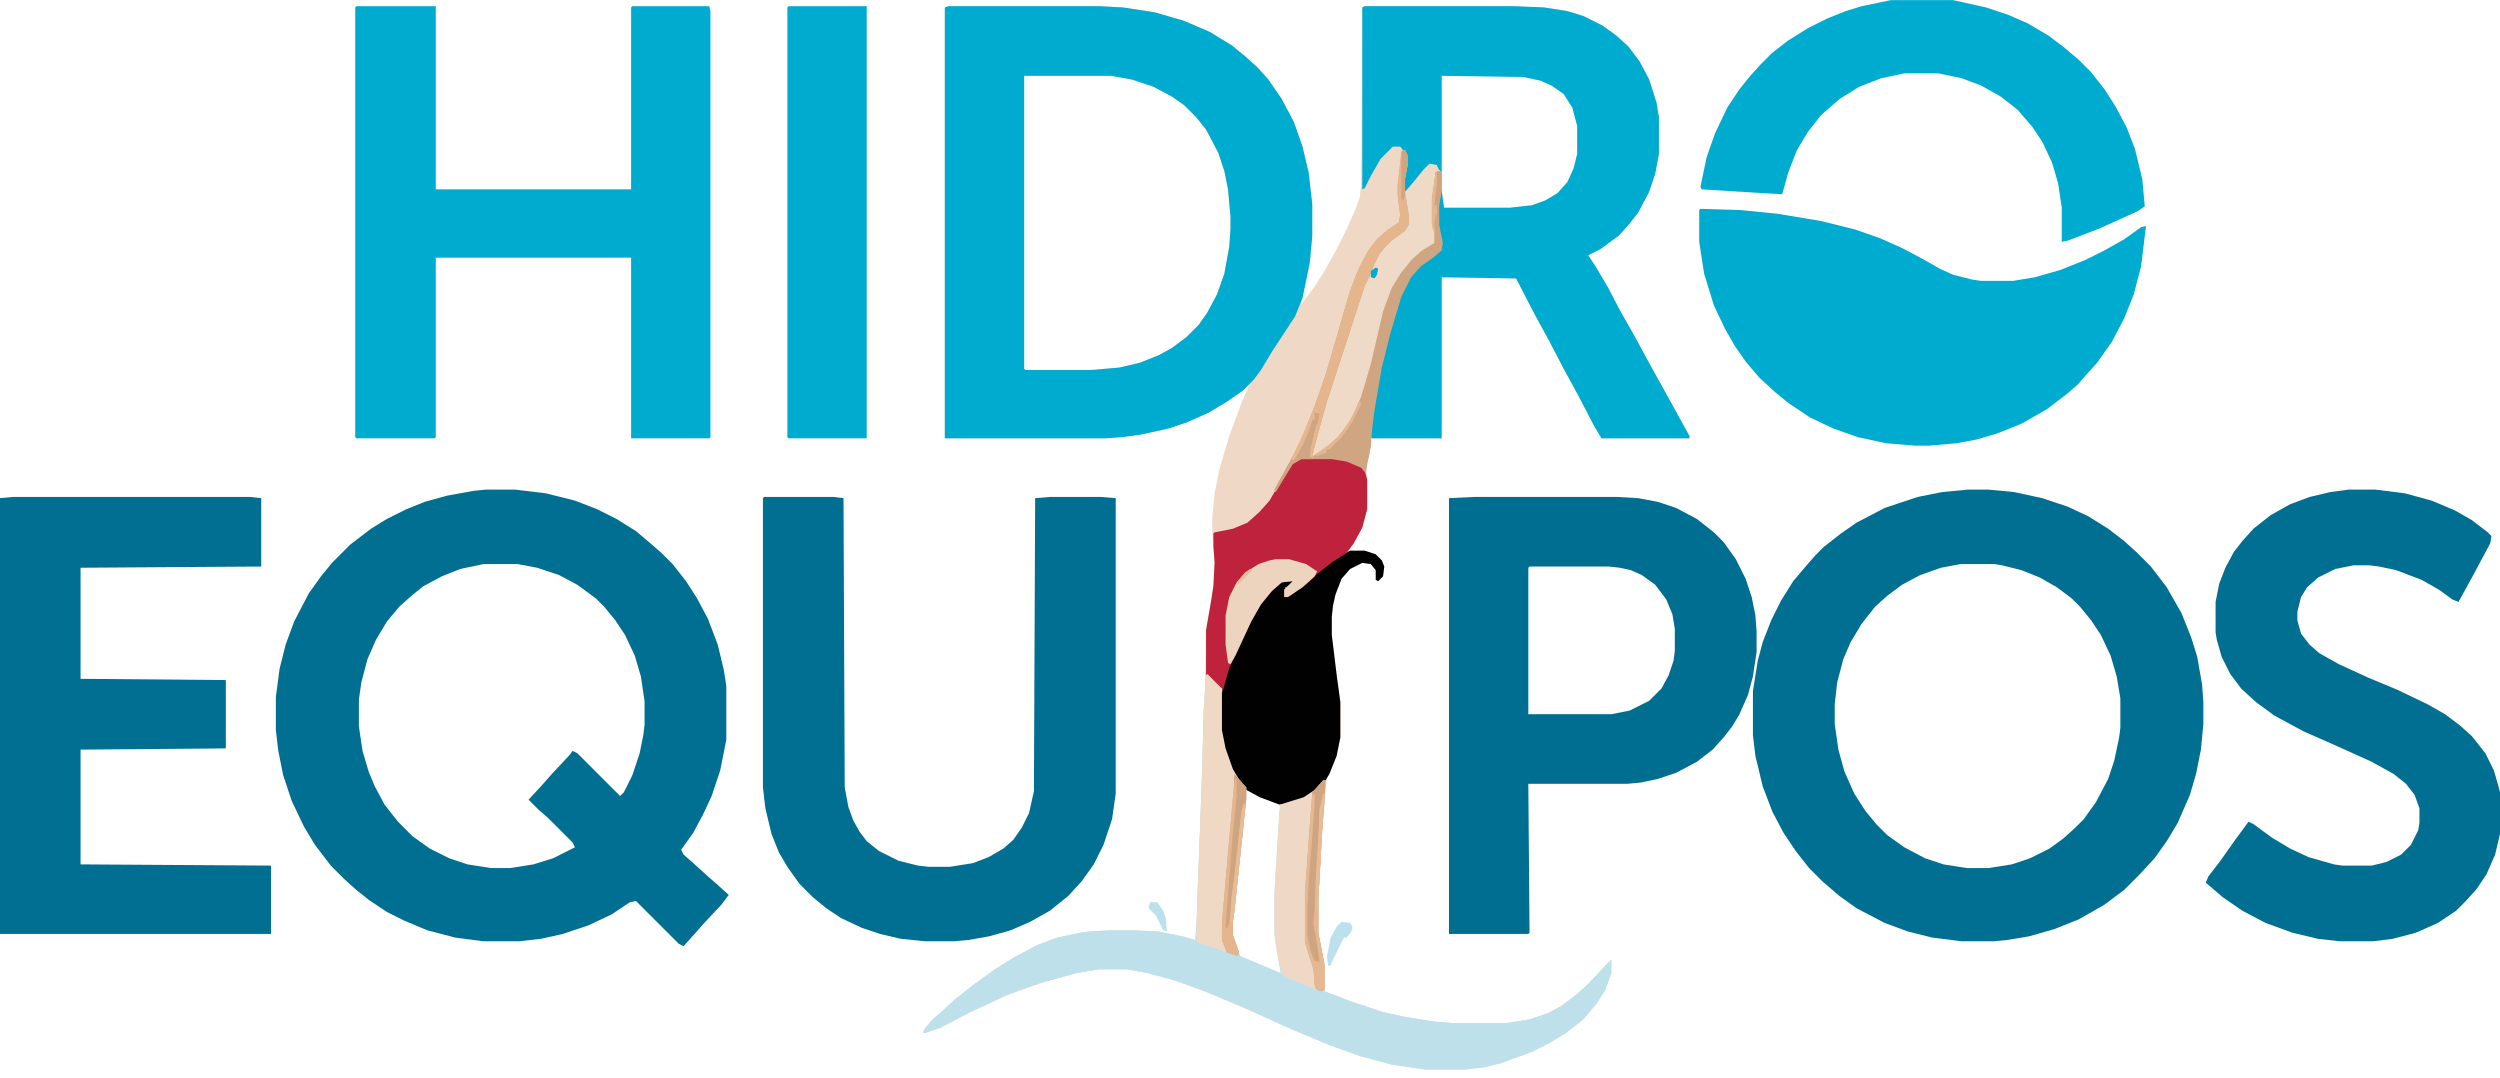 <?xml version="1.0" encoding="UTF-8"?>
<svg version="1.1" viewBox="0 0 2048 883" width="1280" height="552" xmlns="http://www.w3.org/2000/svg">
<path transform="translate(777,5)" d="m0 0h124l19 1 26 4 24 7 21 9 18 11 11 9 10 9 9 10 11 16 10 19 7 20 5 21 3 26v26l-2 22-6 29-1 5 10-13 9-14 10-18 8-16 8-18 3-9 1-11 1-144 2-1h123l24 1 19 3 13 4 16 8 11 8 10 9 9 12 8 15 6 19 2 12v30l-3 16-5 15-9 17-7 9-9 10-15 11-10 5 6 9 10 17 10 19 13 23 13 24 10 18 16 29 5 9v2h-72l-6-10-13-25-12-22-12-23-12-22-15-29-61-1v132h-58l-1 13-3 12 1 9v24l-4 15-7 13-5 7 2-1h12l9 3 5 5 2 5-1 8-4 4-2-1v-8l-4-5-7-1-10 5-7 8-5 13-2 9-1 9v15l4 33 3 22v29l-3 15-6 15-2 3-3 29-4 70v28l5 26v22l21 8 27 9 18 4 26 4 13 1h44l19-3 15-5 11-6 12-9 10-9 14-15 5-5v11l-5 14-7 11-11 13-14 11-13 8-16 8-25 9-12 3-16 2h-34l-27-4-26-7-25-9-31-13-40-18-31-13-25-9-22-6-17-3h-23l-18 3-29 8-28 10-30 14-25 13-12 4h-2l2-4 6-7 8-7 11-10 14-11 18-13 16-10 19-10 16-6 19-4 7-1 18-1h19l20 1 20 4 10 3 1-10 5-134 1-43 1-16 1-51 4-23 2-13 1-19-2-26v-10l2-21 4-20 8-27 10-27 6-14h-1l-7 6-10 7-15 9-18 8-15 5-23 5-15 2-14 1h-131v-353zm62 57v240l1 1h54l23-2 17-4 15-6 11-6 12-9 10-10 7-10 8-15 6-17 4-22 1-14v-11l-2-22-3-15-5-15-10-19-8-10-10-10-10-7-15-8-18-6-17-3zm342 0v102l2 7h54l18-2 11-4 10-6 9-10 5-11 3-12v-23l-4-15-7-11-11-8-9-4-14-3zm-118 190 1 2zm-42 395-7 64-5 44v11l6 17 10 5 25 10-2-12-3-21v-33l4-66v-7l-10-4z" fill="#EFD9C6"/>
<path transform="translate(398,401)" d="m0 0h24l25 3 24 6 18 7 16 8 16 10 13 11 8 7 9 9 11 14 9 14 9 17 8 21 5 21 2 13v44l-5 25-7 21-7 15-8 15-10 14 2 4 8 7 11 10 8 7 10 9-6 8-15 16-7 8-9 10-4-2-35-35-5 1-15 10-19 9-21 7-18 4-18 2h-29l-23-3-23-6-19-8-14-7-15-10-10-8-10-9-11-11-13-17-9-15-10-21-7-21-4-20-2-17v-27l3-23 5-20 7-19 12-23 10-14 9-11 15-15 17-13 13-8 16-8 15-6 18-5 22-4zm-2 61-19 4-15 6-15 8-10 8-10 9-10 12-9 15-7 16-5 19-2 14v22l3 20 5 17 5 12 8 15 11 14 12 12 14 10 16 8 15 5 19 3h16l19-3 16-5 18-9-2-4-20-20-8-7-8-8 12-13 7-8 15-16 2-3 4 2 35 35 3-3 7-14 6-18 3-15 1-8v-20l-3-20-5-17-8-17-8-12-9-11-7-7-15-11-15-8-18-6-16-3z" fill="#006F91"/>
<path transform="translate(1612,401)" d="m0 0h17l21 2 23 5 21 7 17 8 16 10 13 10 10 9 12 12 13 17 12 21 8 20 5 16 4 23 1 14v18l-2 21-4 20-5 17-10 23-9 15-10 14-12 13-13 13-16 12-21 12-20 8-21 6-18 3-11 1h-26l-24-3-20-5-19-7-23-12-14-10-14-12-11-11-11-14-10-15-9-17-8-21-6-25-2-17v-36l4-25 4-15 7-18 8-16 10-16 11-13 7-8 7-7 14-11 13-9 23-12 27-9 20-4zm-6 61-16 3-17 6-15 8-12 9-10 9-11 14-9 15-6 14-5 19-2 18v16l3 21 5 18 8 18 9 14 9 11 9 9 14 10 17 9 15 5 19 3h18l19-3 15-5 16-8 11-8 10-9 7-7 10-14 10-19 5-15 4-19 1-8v-24l-3-18-5-17-8-17-8-12-9-11-7-7-12-9-14-8-15-6-16-4-6-1z" fill="#006F91"/>
<path transform="translate(777,5)" d="m0 0h124l19 1 26 4 24 7 21 9 18 11 11 9 10 9 9 10 11 16 10 19 7 20 5 21 3 26v26l-2 22-6 29-6 15-19 29-9 15-6 8-9 9-13 9-15 9-18 8-15 5-23 5-15 2-14 1h-131v-353zm62 57v240l1 1h54l23-2 17-4 15-6 11-6 12-9 10-10 7-10 8-15 6-17 4-22 1-14v-11l-2-22-3-15-5-15-10-19-8-10-10-10-10-7-15-8-18-6-17-3z" fill="#00ABD0"/>
<path transform="translate(292,5)" d="m0 0h65v150h160v-149l1-1h63l1 4v349l-1 1h-64v-148h-160v147l-1 1h-64l-1-1v-352z" fill="#00ABD0"/>
<path transform="translate(626,407)" d="m0 0h57l8 1 1 237 3 16 4 11 5 9 6 8 10 8 16 8 16 4 9 1h17l19-3 13-5 12-7 8-7 7-10 6-12 4-18 1-240 12-1h42l12 1v242l-3 21-7 21-8 16-10 14-11 12-15 12-16 9-16 7-18 5-17 3-12 1h-23l-20-2-17-4-15-5-17-8-12-8-11-9-11-11-10-14-7-12-6-15-5-21-2-17v-237z" fill="#006F91"/>
<path transform="translate(1207,407)" d="m0 0h118l17 1 16 3 15 5 17 9 14 11 8 8 10 14 8 16 5 15 3 15 1 13v17l-3 20-4 15-7 16-6 10-7 9-9 10-13 10-17 9-15 5-14 3-11 1h-81l1 122-1 1h-65v-357zm46 57-1 1v120h68l15-3 16-8 10-10 6-11 4-12 1-8v-18l-2-12-5-12-9-12-11-8-9-4-9-2-9-1z" fill="#006E90"/>
<path transform="translate(1118,5)" d="m0 0h123l24 1 19 3 13 4 16 8 11 8 10 9 9 12 8 15 6 19 2 12v30l-3 16-5 15-9 17-7 9-9 10-15 11-10 5 6 9 10 17 10 19 13 23 13 24 10 18 16 29 5 9v2h-72l-6-10-13-25-12-22-12-23-12-22-15-29-61-1v132h-57l-1-1 1-13 4-28 6-29 9-32 6-18 6-11 11-12 12-8 3-5-2-13-1-5v-18l2-10h1l2 14h54l18-2 11-4 10-6 8-9 5-11 3-12v-23l-4-15-7-11-10-7-9-4-14-3-67-1v79l-6-6-5 1-10 11-7 9-3 1v-11l2-10v-9l-4-6-1-1h-6l-10 10-8 14-5 10-2 1v-149z" fill="#00ABD0"/>
<path transform="translate(10,407)" d="m0 0h195l9 1v56l-148 1v91l119 1v56l-119 1v94l156 1v56h-222v-357z" fill="#006F91"/>
<path transform="translate(1393,171)" d="m0 0 33 1 30 3 36 6 28 7 20 7 18 8 17 9 14 8 11 5 16 4 7 1h26l18-3 21-6 20-8 16-8 16-9 14-10 4-1-4 33-6 23-8 20-10 19-12 17-9 10-7 8-8 7-17 13-21 12-20 8-17 5-16 3-23 2h-11l-24-2-23-5-20-7-19-9-18-12-11-9-13-12-11-13-9-13-8-14-9-19-8-26-4-26v-26z" fill="#00ABD0"/>
<path transform="translate(1924,401)" d="m0 0h22l24 3 22 6 19 8 14 8 13 10 3 3-1 6-15 28-11 20-5-2-11-8-14-8-21-8-14-3-8-1h-13l-15 3-14 7-9 8-5 8-3 12v7l3 11 7 9 8 7 16 9 24 11 24 10 25 12 14 8 12 9 10 9 11 14 7 14 4 14 1 4v34l-4 17-7 16-8 12-9 10-8 8-15 10-18 8-19 5-16 2h-27l-18-2-21-5-22-8-19-10-16-11-14-12 2-5 10-13 12-17 11-15 4 2 15 11 15 9 15 7 21 6 7 1h24l12-3 12-6 8-8 6-12 1-6v-12l-4-11-7-9-10-8-18-10-31-14-25-11-24-13-15-11-12-11-9-12-7-14-4-14-1-6v-25l3-15 5-13 7-13 7-9 9-10 14-11 16-9 16-6 17-4z" fill="#006F91"/>
<path transform="translate(989,552)" d="m0 0 12 12v34l3 15 6 17 6 10 5 5v9l-10 94-1 7v11l6 17 33 14-5-32v-33l4-66 1-7 6-2 13-4 9-6 7-8h2l-1 18-2 24-3 55v28l5 26v22l21 8 27 9 18 4 26 4 13 1h44l19-3 15-5 11-6 12-9 10-9 14-15 5-5v11l-5 14-7 11-11 13-14 11-13 8-16 8-25 9-12 3-16 2h-34l-27-4-26-7-25-9-31-13-40-18-31-13-25-9-22-6-17-3h-23l-18 3-29 8-28 10-30 14-25 13-12 4h-2l2-4 6-7 8-7 11-10 14-11 18-13 16-10 19-10 16-6 19-4 7-1 18-1h19l20 1 20 4 10 3 1-10 5-134 1-43 2-30z" fill="#BDE0EB"/>
<path transform="translate(1549)" d="m0 0h51l27 6 18 6 16 7 17 10 12 9 13 11 10 10 11 14 9 14 9 17 7 18 6 25 2 22-6 4-31 14-26 10-5 1v-28l-3-20-5-17-8-17-8-12-12-14-14-11-16-9-16-6-19-4h-28l-19 4-18 7-16 10-15 13-11 14-9 15-7 18-5 18-18-1-48-3-1-2 5-24 7-20 10-21 10-15 8-10 9-10 10-10 13-10 16-10 16-8 15-6 13-4z" fill="#00ABD0"/>
<path transform="translate(646,5)" d="m0 0h64v354h-64l-1-1v-352z" fill="#00ABD0"/>
<path transform="translate(1106,451)" d="m0 0h12l9 3 5 5 2 5-1 8-4 4-2-1v-8l-4-5-7-1-10 5-7 8-5 13-2 9-1 9v15l4 33 3 22v29l-3 15-6 15-3 5-5 5-9 8-12 5-12 2-16-6-11-6-10-13-7-17-3-12-1-7v-25l2-11 5-18 9-17 9-20 7-12 9-11 7-7 8-2 3 1-1 3-5 2-1 8 8-4 14-11 7-7 17-12z" fill="#020102"/>
<path transform="translate(1066,375)" d="m0 0h25l12 2 12 5 3 3 2 8v24l-4 15-7 13-6 8-11 7-13 10-7 7-15 11-5 1v-6l7-7-9 1-8 7-9 11-8 14-13 28-5 10-5 18-7-6-5-6h-2v-37l4-23 2-13 1-19-1-14v-10l1-1 15-3 12-5 10-9 8-9 11-19 7-11 5-4z" fill="#BE223C"/>
<path transform="translate(989,552)" d="m0 0 12 12v34l3 15 6 17 6 10 5 5v9l-10 94-1 7v11l5 14-1 3-33-11-1-1 1-35 3-81 2-72 2-30z" fill="#EFD9C5"/>
<path transform="translate(1171,134)" d="m0 0 6 1 2 5-2 1-3 22v21l2 7v8l-9 6-9 7-10 12-7 12-7 19-11 46-7 24-8 18-8 11-8 9-11 8-4 3h-2l1-9 10-36 21-64 12-36 5-10 4-9 4-6 4-5 13-10h2l2-5v-8l-2-11v-8l7-8 8-10z" fill="#EFDAC7"/>
<path transform="translate(1084,639)" d="m0 0h2l-1 18-2 24-3 55v28l5 26v21l-3 1-25-10-7-4-4-18-2-15v-33l4-66 1-7 6-2 13-4 9-6z" fill="#EFD9C6"/>
<path transform="translate(1149,123)" d="m0 0h2l2 4v9l-2 10v11l3 19v8l-3 5-11 8-5 5-5 6-4 8-4 10-4 8-14 43-17 52-10 36-2 9 13-9 9-8 10-14 8-18 8-27 10-43 7-19 8-13 9-11 8-7 10-6v-8l-2-7v-21l3-22 4-1 1 1v15l-2 10v18l3 15-1 6-7 6-10 7-8 9-8 16-9 30-7 28-6 35-2 16-1 14-3 14-1 8-4-5-12-5-12-2h-25l-7 4-8 13-6 10-1-2 11-20 10-19 11-27 9-25 12-41 9-31 8-20 7-13 7-9 9-8 9-6 1-6-2-16v-9l3-26z" fill="#D0A581"/>
<path transform="translate(1045,458)" d="m0 0h11l14 4 9 6-2 4-10 9-12 8h-3v-6l7-7-9 1-8 7-9 11-8 14-13 28-4 7-2-1-2-15v-24l3-15 6-12 7-8 11-7 9-3z" fill="#EDD4BE"/>
<path transform="translate(1149,123)" d="m0 0h2l2 4v9l-2 10v11l3 19v8l-3 5-11 8-5 5-5 6-4 8-4 10-4 8-14 43-17 52-10 36-2 9 2 1-4-1 1-8 4-17 2-8 1-2-4-1v6h-2l-2 7-5 12-6 11-2 3-2-1 10-21 11-28 10-30 16-56 8-21 8-15 7-9 9-8 9-6 1-6-2-16v-9l3-26z" fill="#E5B68E"/>
<path transform="translate(1084,639)" d="m0 0h2l-1 18-2 24-3 55v28l5 26v21l-3 1-4-2-1-3-1-13-6-19-1-4v-39l4-56 2-27z" fill="#CFA480"/>
<path transform="translate(1011,634)" d="m0 0 4 4 6 7v9l-10 94-1 7v11l5 14-1 3-9-3-4-10v-14l10-114z" fill="#CFA480"/>
<path transform="translate(1076,650)" d="m0 0h1v9l-5 65-1 19v24l3 13 3 7 4 1-2-14-3-18 1-10 1-29 2-30 1-24 3-13h1l-1 16-4 70v28l5 26v21l-3 1-4-2-1-3-1-13-6-19-1-4v-39l4-56 2-25z" fill="#E6B891"/>
<path transform="translate(1012,638)" d="m0 0h1v14l-3 31-5 61-1 15 1 2 2-5 2-21 2-15 6-55 2-7h1l-1 15-8 75-1 7v11l5 14-1 3-9-3-4-10v-14l10-114z" fill="#E5B68E"/>
<path transform="translate(1077,338)" d="m0 0 4 1-3 15-4 16v4l2 2h-10l-7 4-8 13-6 10-1-2 11-20 3-4h2l2-4 6-13 4-9 4-8z" fill="#D0A581"/>
<path transform="translate(1099,755)" d="m0 0 7 1 2 3-1 4-4 5h-2l-9 18-2 5h-2l-1-7 3-16 5-9z" fill="#BDE1EC"/>
<path transform="translate(1019,658)" d="m0 0h1l-1 15-8 75-1 7h-2l1-20 2-15 6-55z" fill="#E7BC97"/>
<path transform="translate(1084,650)" d="m0 0h1l-1 16-4 70-1 10h-1v-29l2-30 1-24z" fill="#E7BB96"/>
<path transform="translate(942,739)" d="m0 0h6l5 7 2 6 1 11-3-1-6-12-6-6z" fill="#BDE1EC"/>
<path transform="translate(1177,140)" d="m0 0 4 1v15l-3 18h-1v-6h-2l1-17z" fill="#CFA480"/>
<path transform="translate(1149,123)" d="m0 0h2l2 4v9l-2 10v12l-1 6-2-1v-38z" fill="#D1A581"/>
<path transform="translate(1114,328)" d="m0 0 1 3-8 16-8 11-10 10h-2l-1 3-9 3 4-4 13-10 9-11 8-14z" fill="#E6B78F"/>
<path transform="translate(1176,141)" d="m0 0h1v10l-2 17h2v6l-2 8 1 9-2-3-1-4v-21z" fill="#E6B78F"/>
<path transform="translate(1076,338)" d="m0 0 1 3v3h-2l-2 7-5 12-6 11-2 3-2-1 10-21 6-15z" fill="#E6B78F"/>
<path transform="translate(1080,346)" d="m0 0 1 4-6 24 2 1-4-1 1-8 4-17z" fill="#E6B78F"/>
<path transform="translate(1078,746)" d="m0 0h1v20l-2-4-1-6 1-9z" fill="#E6B78F"/>
<path transform="translate(1127,219)" d="m0 0 2 1-1 5-2 3-3-1v-5z" fill="#00ABD0"/>
<path transform="translate(1024,466)" d="m0 0 2 1-12 12v-3l6-7z" fill="#E2BD9D"/>
</svg>
